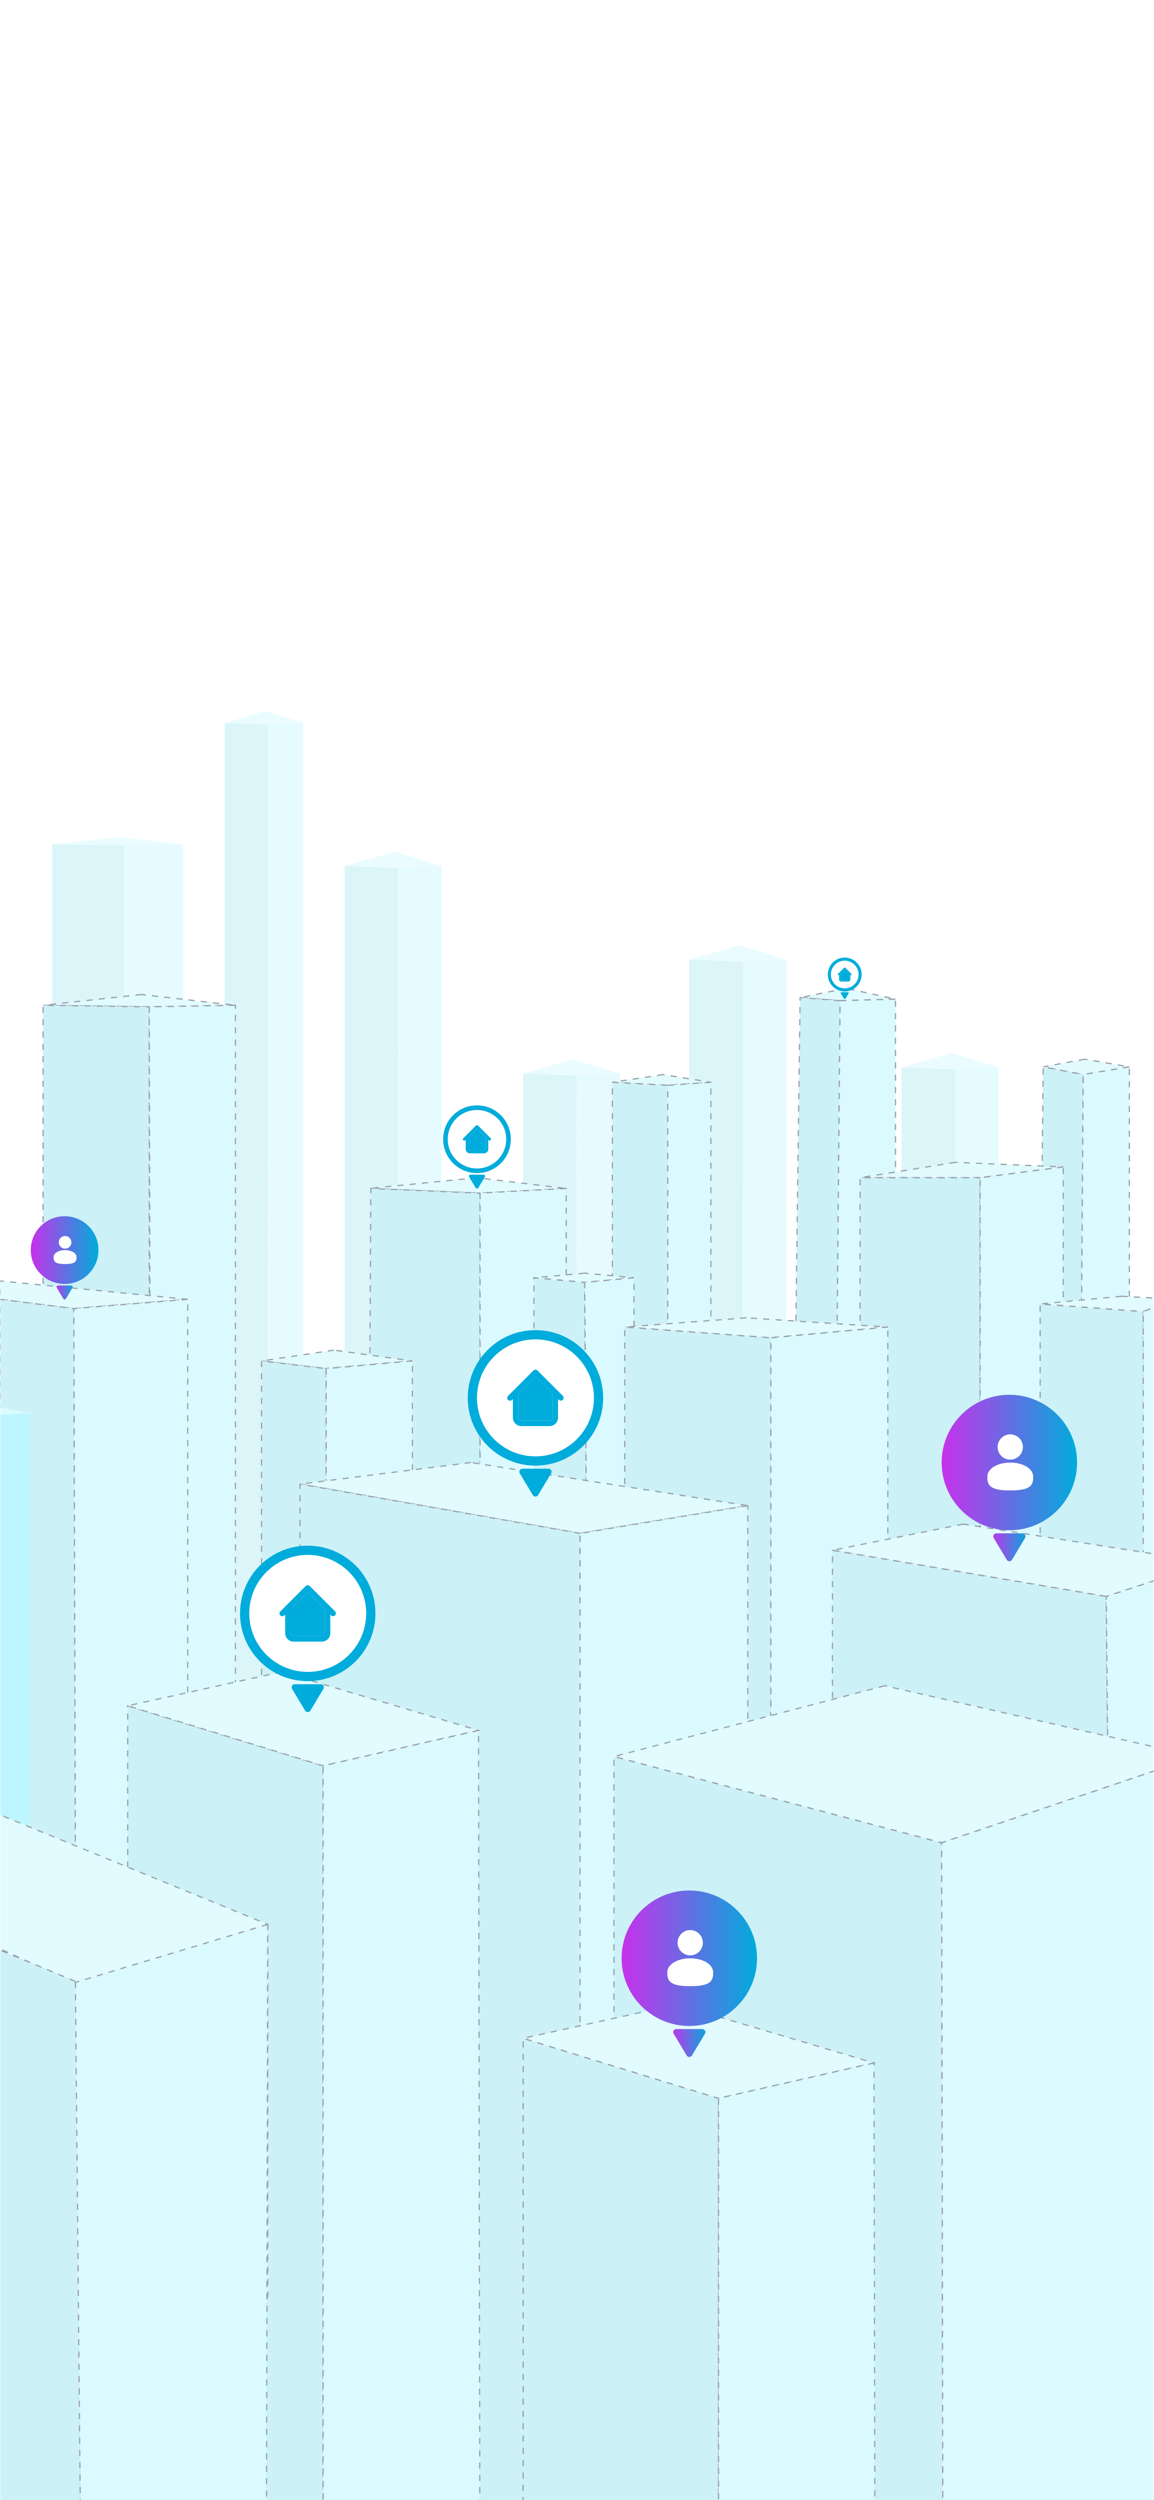 <svg width="375" height="812" viewBox="0 0 375 812" fill="none" xmlns="http://www.w3.org/2000/svg">
<g clip-path="url(#clip0_9_339)">
<rect width="375" height="812" fill="white"/>
<mask id="mask0_9_339" style="mask-type:alpha" maskUnits="userSpaceOnUse" x="0" y="170" width="375" height="678">
<rect y="170" width="375" height="678" fill="#D9D9D9"/>
</mask>
<g mask="url(#mask0_9_339)">
<path d="M180.976 584L139 609.06L182.855 625.976L229.217 599.036L180.976 584Z" fill="#E7FCFF"/>
<path d="M182.855 763.181V625.349" stroke="url(#paint0_linear_9_339)"/>
<path d="M139.627 629.108L182.855 647.277L229.217 619.711" stroke="url(#paint1_linear_9_339)" stroke-width="0.2"/>
<path d="M139.627 649.783L182.855 667.952L229.217 640.386" stroke="url(#paint2_linear_9_339)" stroke-width="0.2"/>
<path d="M139.627 670.458L182.855 688.627L229.217 661.06" stroke="url(#paint3_linear_9_339)" stroke-width="0.2"/>
<path d="M139.627 691.133L182.855 709.301L229.217 681.735" stroke="url(#paint4_linear_9_339)" stroke-width="0.2"/>
<path d="M139.627 711.807L182.855 729.976L229.217 702.41" stroke="url(#paint5_linear_9_339)" stroke-width="0.2"/>
<path d="M139.627 732.482L182.855 750.651L229.217 723.084" stroke="url(#paint6_linear_9_339)" stroke-width="0.2"/>
<path d="M139.627 753.157L182.855 771.325L229.217 743.759" stroke="url(#paint7_linear_9_339)" stroke-width="0.2"/>
<path d="M139.627 773.831L182.855 792L229.217 764.434" stroke="url(#paint8_linear_9_339)" stroke-width="0.2"/>
<g opacity="0.7" filter="url(#filter0_f_9_339)">
<path d="M86.056 231L73 234.786L87.076 235.327L98.5 234.786L86.056 231Z" fill="#E1FBFF"/>
<path d="M73 557.059L73 234.786L87.076 235.327L87.076 553.273L73 557.059Z" fill="#CCF1F7"/>
<path d="M98.5 234.786L87.076 235.327L87.28 543.283L98.5 566V234.786Z" fill="#DAFAFF"/>
</g>
<g opacity="0.7" filter="url(#filter1_f_9_339)">
<path d="M128.128 276.588L112 281.265L129.388 281.934L143.5 281.265L128.128 276.588Z" fill="#E1FBFF"/>
<path d="M112 679.367L112 281.265L129.388 281.933L129.388 674.69L112 679.367Z" fill="#CCF1F7"/>
<path d="M143.5 281.265L129.388 281.933L129.64 662.349L143.5 690.411V281.265Z" fill="#DAFAFF"/>
</g>
<g opacity="0.7" filter="url(#filter2_f_9_339)">
<path d="M186.128 344L170 348.677L187.388 349.345L201.5 348.677L186.128 344Z" fill="#E1FBFF"/>
<path d="M170 746.779L170 348.677L187.388 349.345L187.388 742.102L170 746.779Z" fill="#CCF1F7"/>
<path d="M201.5 348.677L187.388 349.345L187.64 729.761L201.5 757.823V348.677Z" fill="#DAFAFF"/>
</g>
<g opacity="0.7" filter="url(#filter3_f_9_339)">
<path d="M240.128 307L224 311.677L241.388 312.345L255.5 311.677L240.128 307Z" fill="#E1FBFF"/>
<path d="M224 709.779L224 311.677L241.388 312.345L241.388 705.102L224 709.779Z" fill="#CCF1F7"/>
<path d="M255.5 311.677L241.388 312.345L241.64 692.761L255.5 720.823V311.677Z" fill="#DAFAFF"/>
</g>
<g opacity="0.7" filter="url(#filter4_f_9_339)">
<path d="M309.128 342L293 346.677L310.388 347.345L324.5 346.677L309.128 342Z" fill="#E1FBFF"/>
<path d="M293 744.779L293 346.677L310.388 347.345L310.388 740.102L293 744.779Z" fill="#CCF1F7"/>
<path d="M324.5 346.677L310.388 347.345L310.64 727.761L324.5 755.823V346.677Z" fill="#DAFAFF"/>
</g>
<g opacity="0.7" filter="url(#filter5_f_9_339)">
<path d="M38.76 271.92L17 274.3L40.46 274.64L59.5 274.3L38.76 271.92Z" fill="#E1FBFF"/>
<path d="M17 476.88L17 274.3L40.46 274.64L40.46 474.5L17 476.88Z" fill="#CCF1F7"/>
<path d="M59.5 274.3L40.46 274.64L40.8 468.22L59.5 482.5V274.3Z" fill="#DAFAFF"/>
</g>
<path d="M46 323L14 326.5L48.5 327L76.5 326.5L46 323Z" fill="#E1FBFF" stroke="#9AA1AB" stroke-width="0.4" stroke-dasharray="2 2"/>
<path d="M14 425V326.5L48.5 327V421.5L14 425Z" fill="#CCF1F7" stroke="#9AA1AB" stroke-width="0.4" stroke-dasharray="2 2"/>
<path d="M76.5 326.5L48.5 327L49 551.5L76.5 572.5V326.5Z" fill="#DAFAFF" stroke="#9AA1AB" stroke-width="0.4" stroke-dasharray="2 2"/>
<path d="M275 321L260 324L273.5 325L291 324.5L275 321Z" fill="#E1FBFF" stroke="#9AA1AB" stroke-width="0.4" stroke-dasharray="2 2"/>
<path d="M272 439.5H258.5L260 324L273 325L272 439.5Z" fill="#CCF1F7" stroke="#9AA1AB" stroke-width="0.4" stroke-dasharray="2 2"/>
<path d="M291 324.5L273 325L272 435.5H291V324.5Z" fill="#DAFAFF" stroke="#9AA1AB" stroke-width="0.4" stroke-dasharray="2 2"/>
<path d="M215.5 349L199 351.5L217 352.5L231 351.5L215.5 349Z" fill="#E1FBFF" stroke="#9AA1AB" stroke-width="0.4" stroke-dasharray="2 2"/>
<path d="M199 491.5V351.5L217 352.5L218 487L199 491.5Z" fill="#CCF1F7" stroke="#9AA1AB" stroke-width="0.4" stroke-dasharray="2 2"/>
<path d="M231 351.5L217 352.5V462H231V351.5Z" fill="#DAFAFF" stroke="#9AA1AB" stroke-width="0.4" stroke-dasharray="2 2"/>
<path d="M352.5 344L339 346.5L352 349L367 346.5L352.5 344Z" fill="#E1FBFF" stroke="#9AA1AB" stroke-width="0.4" stroke-dasharray="2 2"/>
<path d="M338 437L339 346.5L352 349L351.5 422.5L338 437Z" fill="#CCF1F7" stroke="#9AA1AB" stroke-width="0.4" stroke-dasharray="2 2"/>
<path d="M367 346.5L352 349L351.5 422.5L367 428V346.5Z" fill="#DAFAFF" stroke="#9AA1AB" stroke-width="0.4" stroke-dasharray="2 2"/>
<path d="M310.5 377.5L279.5 382.5H318.5L345.5 379L310.5 377.5Z" fill="#E1FBFF" stroke="#9AA1AB" stroke-width="0.4" stroke-dasharray="2 2"/>
<path d="M279.5 509V382.5H318.5V509H279.5Z" fill="#CCF1F7" stroke="#9AA1AB" stroke-width="0.4" stroke-dasharray="2 2"/>
<path d="M345.5 379L318.5 382.5V509.5L345.5 512V379Z" fill="#DAFAFF" stroke="#9AA1AB" stroke-width="0.4" stroke-dasharray="2 2"/>
<path d="M155 382.5L120 386L156 387.5L184 386L155 382.5Z" fill="#E1FBFF" stroke="#9AA1AB" stroke-width="0.4" stroke-dasharray="2 2"/>
<path d="M120 483.5L120.5 386L156 387.5V479L120 483.5Z" fill="#CCF1F7" stroke="#9AA1AB" stroke-width="0.4" stroke-dasharray="2 2"/>
<path d="M184 386L156 387.5V479.5L184 485.5V386Z" fill="#DAFAFF" stroke="#9AA1AB" stroke-width="0.4" stroke-dasharray="2 2"/>
<path d="M190 413.5L173.5 415L190 416.5L206 415L190 413.5Z" fill="#E1FBFF" stroke="#9AA1AB" stroke-width="0.4" stroke-dasharray="2 2"/>
<path d="M173.5 479.5V415L190 416.5L190.5 481.5L173.5 479.5Z" fill="#CCF1F7" stroke="#9AA1AB" stroke-width="0.4" stroke-dasharray="2 2"/>
<path d="M206 415L190 416.5L190.5 482L206 485.5V415Z" fill="#DAFAFF" stroke="#9AA1AB" stroke-width="0.4" stroke-dasharray="2 2"/>
<path d="M364.5 421L338 423.5L371.5 426L382.5 422L364.5 421Z" fill="#E1FBFF" stroke="#9AA1AB" stroke-width="0.4" stroke-dasharray="2 2"/>
<path d="M338 506V423.5L371.5 426L372 508L338 506Z" fill="#CCF1F7" stroke="#9AA1AB" stroke-width="0.4" stroke-dasharray="2 2"/>
<path d="M377.5 423.5L371.5 426V510.5L377.5 509.5V423.5Z" fill="#DAFAFF" stroke="#9AA1AB" stroke-width="0.4" stroke-dasharray="2 2"/>
<path d="M61 422L0 416V422L24 425L61 422Z" fill="#E1FBFF" stroke="#9AA1AB" stroke-width="0.4" stroke-dasharray="2 2"/>
<path d="M0 590.5V422L24 425L24.5 600.5L0 590.5Z" fill="#CCF1F7" stroke="#9AA1AB" stroke-width="0.4" stroke-dasharray="2 2"/>
<path d="M61 422L24 425L24.5 600.5L61 617V422Z" fill="#DAFAFF" stroke="#9AA1AB" stroke-width="0.4" stroke-dasharray="2 2"/>
<path d="M9.5 595V459H0V590L9.5 595Z" fill="#BDF6FF"/>
<path d="M9.5 459L0 457V459.5L9.5 459Z" fill="#DBFAFF"/>
<path d="M242.5 428L203 431L250 434.5L288.5 431L242.5 428Z" fill="#E1FBFF" stroke="#9AA1AB" stroke-width="0.4" stroke-dasharray="2 2"/>
<path d="M203 494V431L250.5 434.5V566.5L203 578V494Z" fill="#CCF1F7" stroke="#9AA1AB" stroke-width="0.4" stroke-dasharray="2 2"/>
<path d="M288.5 431L250.5 434.5V567L288.5 561V431Z" fill="#DAFAFF" stroke="#9AA1AB" stroke-width="0.4" stroke-dasharray="2 2"/>
<path d="M108.5 438.5L85 442L105.5 444.5L134 442L108.5 438.5Z" fill="#E1FBFF" stroke="#9AA1AB" stroke-width="0.4" stroke-dasharray="2 2"/>
<path d="M85 548V442L106 444.5V549.5L85 548Z" fill="#CCF1F7" stroke="#9AA1AB" stroke-width="0.4" stroke-dasharray="2 2"/>
<path d="M134 442L106 444.5V485H134V442Z" fill="#DAFAFF" stroke="#9AA1AB" stroke-width="0.4" stroke-dasharray="2 2"/>
<path d="M313 495L270.5 503.5L359.5 518.5L393 507.5L313 495Z" fill="#E1FBFF" stroke="#9AA1AB" stroke-width="0.4" stroke-dasharray="2 2"/>
<path d="M270.5 559.5V503.5L359.5 518.5L360 571.5L270.5 559.5Z" fill="#CCF1F7" stroke="#9AA1AB" stroke-width="0.4" stroke-dasharray="2 2"/>
<path d="M387 509.5L359.5 518.5L360 572L387 576V509.5Z" fill="#DAFAFF" stroke="#9AA1AB" stroke-width="0.4" stroke-dasharray="2 2"/>
<path d="M153 475L97.5 482L188.5 498L243 489L153 475Z" fill="#E1FBFF" stroke="#9AA1AB" stroke-width="0.4" stroke-dasharray="2 2"/>
<path d="M188.5 498L97.5 482V850L189 900L188.5 498Z" fill="#CCF1F7" stroke="#9AA1AB" stroke-width="0.4" stroke-dasharray="2 2"/>
<path d="M243 489L188.5 498V788.5L243 781.5V489Z" fill="#DAFAFF" stroke="#9AA1AB" stroke-width="0.4" stroke-dasharray="2 2"/>
<path d="M287.5 547.5L199.5 570.5L306 598.5L389 570.5L287.5 547.5Z" fill="#E1FBFF" stroke="#9AA1AB" stroke-width="0.4" stroke-dasharray="2 2"/>
<path d="M199.5 857.5V570.5L306 598.5L306.5 882.5L199.5 857.5Z" fill="#CCF1F7" stroke="#9AA1AB" stroke-width="0.4" stroke-dasharray="2 2"/>
<path d="M387 571.163L306 598.5L306.5 886L387 859.5V571.163Z" fill="#DAFAFF" stroke="#9AA1AB" stroke-width="0.4" stroke-dasharray="2 2"/>
<path d="M41.5 858.5V554L105 573.5V858.5H41.5Z" fill="#CCF1F7" stroke="#9AA1AB" stroke-width="0.4" stroke-dasharray="2 2"/>
<path d="M91.5 543L41.5 554L105 573.5L155.5 562L91.5 543Z" fill="#E1FBFF" stroke="#9AA1AB" stroke-width="0.4" stroke-dasharray="2 2"/>
<path d="M155.5 562L105 573.5V864.5L156 864L155.5 562Z" fill="#DAFAFF" stroke="#9AA1AB" stroke-width="0.4" stroke-dasharray="2 2"/>
<path d="M170 913V662L233.5 681.5V913H170Z" fill="#CCF1F7" stroke="#9AA1AB" stroke-width="0.4" stroke-dasharray="2 2"/>
<path d="M220 651L170 662L233.5 681.5L284 670L220 651Z" fill="#E1FBFF" stroke="#9AA1AB" stroke-width="0.4" stroke-dasharray="2 2"/>
<path d="M284 670L233.5 681.5V923L284.5 922.5L284 670Z" fill="#DAFAFF" stroke="#9AA1AB" stroke-width="0.4" stroke-dasharray="2 2"/>
<path d="M24.5 644C11.667 638.333 -14.4 626.1 -16 626.5L-14.5 583.5L87 625V748H26L24.5 644Z" fill="#E1FBFF" stroke="#9AA1AB" stroke-width="0.4" stroke-dasharray="2 2"/>
<path d="M87 625L24 644L26.5 860.5H86.5L87 625Z" fill="#DAFAFF" stroke="#9AA1AB" stroke-width="0.4" stroke-dasharray="2 2"/>
<path d="M24.5 643.5L-14 627.5V857.5H26.5L24.5 643.5Z" fill="#CCF1F7" stroke="#9AA1AB" stroke-width="0.4" stroke-dasharray="2 2"/>
</g>
<circle cx="174" cy="454" r="20.5" fill="white" stroke="#00ACDB" stroke-width="3"/>
<path d="M181.333 452.167C181.333 451.924 181.237 451.69 181.065 451.518C180.893 451.347 180.66 451.25 180.417 451.25C180.174 451.25 179.94 451.347 179.768 451.518C179.597 451.69 179.5 451.924 179.5 452.167H181.333ZM168.5 452.167C168.5 451.924 168.403 451.69 168.232 451.518C168.06 451.347 167.826 451.25 167.583 451.25C167.34 451.25 167.107 451.347 166.935 451.518C166.763 451.69 166.667 451.924 166.667 452.167H168.5ZM181.602 454.648C181.775 454.815 182.006 454.907 182.247 454.905C182.487 454.903 182.717 454.807 182.887 454.637C183.057 454.467 183.153 454.237 183.155 453.997C183.157 453.756 183.065 453.525 182.898 453.352L181.602 454.648ZM174 445.75L174.648 445.102C174.476 444.93 174.243 444.834 174 444.834C173.757 444.834 173.524 444.93 173.352 445.102L174 445.75ZM165.102 453.352C165.014 453.436 164.945 453.538 164.896 453.649C164.848 453.761 164.823 453.882 164.822 454.003C164.821 454.125 164.844 454.246 164.89 454.358C164.936 454.471 165.004 454.573 165.091 454.659C165.177 454.746 165.279 454.814 165.392 454.86C165.504 454.906 165.625 454.929 165.747 454.928C165.868 454.927 165.989 454.902 166.101 454.854C166.212 454.805 166.314 454.736 166.398 454.648L165.102 453.352ZM169.417 463.167H178.583V461.333H169.417V463.167ZM181.333 460.417V452.167H179.5V452.546V460.417H181.333ZM168.5 460.417V452.546V452.167H166.667V460.417H168.5ZM182.898 453.352L174.648 445.102L173.352 446.398L174 447.046L179.5 452.546L181.602 454.648L182.898 453.352ZM173.352 445.102L165.102 453.352L166.398 454.648L168.5 452.546L174 447.046L174.648 446.398L173.352 445.102ZM178.583 463.167C179.313 463.167 180.012 462.877 180.528 462.361C181.044 461.845 181.333 461.146 181.333 460.417H179.5C179.5 460.66 179.403 460.893 179.232 461.065C179.06 461.237 178.826 461.333 178.583 461.333V463.167ZM169.417 461.333C169.174 461.333 168.94 461.237 168.768 461.065C168.597 460.893 168.5 460.66 168.5 460.417H166.667C166.667 461.146 166.956 461.845 167.472 462.361C167.988 462.877 168.687 463.167 169.417 463.167V461.333Z" fill="#00ACDB"/>
<path d="M169.417 461.333H178.583C178.826 461.333 179.06 461.237 179.232 461.065C179.403 460.893 179.5 460.66 179.5 460.417V452.546L174 447.046L168.5 452.546V460.417C168.5 460.66 168.597 460.893 168.768 461.065C168.94 461.237 169.174 461.333 169.417 461.333Z" fill="#00ACDB"/>
<path d="M173.143 485.571C173.531 486.218 174.469 486.218 174.857 485.571L179.091 478.514C179.491 477.848 179.011 477 178.234 477H169.766C168.989 477 168.509 477.848 168.909 478.514L173.143 485.571Z" fill="#00ACDB"/>
<circle cx="328" cy="475" r="22" fill="url(#paint9_linear_9_339)"/>
<path fill-rule="evenodd" clip-rule="evenodd" d="M328.292 466C327.242 466 326.235 466.417 325.493 467.159C324.75 467.902 324.333 468.909 324.333 469.958C324.333 471.008 324.75 472.015 325.493 472.757C326.235 473.5 327.242 473.917 328.292 473.917C329.342 473.917 330.348 473.5 331.091 472.757C331.833 472.015 332.25 471.008 332.25 469.958C332.25 468.909 331.833 467.902 331.091 467.159C330.348 466.417 329.342 466 328.292 466ZM325.583 469.958C325.583 469.24 325.869 468.551 326.377 468.043C326.885 467.535 327.573 467.25 328.292 467.25C329.01 467.25 329.699 467.535 330.207 468.043C330.715 468.551 331 469.24 331 469.958C331 470.677 330.715 471.366 330.207 471.873C329.699 472.381 329.01 472.667 328.292 472.667C327.573 472.667 326.885 472.381 326.377 471.873C325.869 471.366 325.583 470.677 325.583 469.958ZM328.292 475.167C326.364 475.167 324.588 475.605 323.272 476.345C321.975 477.075 321 478.18 321 479.542V479.627C320.999 480.595 320.998 481.81 322.064 482.678C322.588 483.105 323.323 483.409 324.314 483.609C325.308 483.811 326.603 483.917 328.292 483.917C329.98 483.917 331.275 483.811 332.27 483.609C333.262 483.409 333.995 483.105 334.52 482.678C335.586 481.81 335.584 480.595 335.583 479.627V479.542C335.583 478.18 334.608 477.075 333.313 476.345C331.996 475.605 330.22 475.167 328.292 475.167ZM322.25 479.542C322.25 478.832 322.768 478.062 323.884 477.435C324.981 476.818 326.538 476.417 328.293 476.417C330.046 476.417 331.603 476.818 332.699 477.435C333.816 478.062 334.333 478.832 334.333 479.542C334.333 480.632 334.3 481.245 333.73 481.708C333.422 481.96 332.905 482.206 332.022 482.384C331.141 482.562 329.937 482.667 328.292 482.667C326.647 482.667 325.442 482.562 324.562 482.384C323.678 482.206 323.162 481.96 322.853 481.709C322.283 481.245 322.25 480.632 322.25 479.542Z" fill="white"/>
<path d="M325.583 469.958C325.583 469.24 325.869 468.551 326.377 468.043C326.885 467.535 327.573 467.25 328.292 467.25C329.01 467.25 329.699 467.535 330.207 468.043C330.715 468.551 331 469.24 331 469.958C331 470.677 330.715 471.366 330.207 471.873C329.699 472.381 329.01 472.667 328.292 472.667C327.573 472.667 326.885 472.381 326.377 471.873C325.869 471.366 325.583 470.677 325.583 469.958Z" fill="white"/>
<path d="M322.25 479.542C322.25 478.832 322.768 478.062 323.884 477.435C324.981 476.818 326.538 476.417 328.293 476.417C330.046 476.417 331.603 476.818 332.699 477.435C333.816 478.062 334.333 478.832 334.333 479.542C334.333 480.632 334.3 481.245 333.73 481.708C333.422 481.96 332.905 482.206 332.022 482.384C331.141 482.562 329.937 482.667 328.292 482.667C326.647 482.667 325.442 482.562 324.562 482.384C323.678 482.206 323.162 481.96 322.853 481.709C322.283 481.245 322.25 480.632 322.25 479.542Z" fill="white"/>
<path fill-rule="evenodd" clip-rule="evenodd" d="M328.292 466C327.242 466 326.235 466.417 325.493 467.159C324.75 467.902 324.333 468.909 324.333 469.958C324.333 471.008 324.75 472.015 325.493 472.757C326.235 473.5 327.242 473.917 328.292 473.917C329.342 473.917 330.348 473.5 331.091 472.757C331.833 472.015 332.25 471.008 332.25 469.958C332.25 468.909 331.833 467.902 331.091 467.159C330.348 466.417 329.342 466 328.292 466ZM325.583 469.958C325.583 469.24 325.869 468.551 326.377 468.043C326.885 467.535 327.573 467.25 328.292 467.25C329.01 467.25 329.699 467.535 330.207 468.043C330.715 468.551 331 469.24 331 469.958C331 470.677 330.715 471.366 330.207 471.873C329.699 472.381 329.01 472.667 328.292 472.667C327.573 472.667 326.885 472.381 326.377 471.873C325.869 471.366 325.583 470.677 325.583 469.958ZM328.292 475.167C326.364 475.167 324.588 475.605 323.272 476.345C321.975 477.075 321 478.18 321 479.542V479.627C320.999 480.595 320.998 481.81 322.064 482.678C322.588 483.105 323.323 483.409 324.314 483.609C325.308 483.811 326.603 483.917 328.292 483.917C329.98 483.917 331.275 483.811 332.27 483.609C333.262 483.409 333.995 483.105 334.52 482.678C335.586 481.81 335.584 480.595 335.583 479.627V479.542C335.583 478.18 334.608 477.075 333.313 476.345C331.996 475.605 330.22 475.167 328.292 475.167ZM322.25 479.542C322.25 478.832 322.768 478.062 323.884 477.435C324.981 476.818 326.538 476.417 328.293 476.417C330.046 476.417 331.603 476.818 332.699 477.435C333.816 478.062 334.333 478.832 334.333 479.542C334.333 480.632 334.3 481.245 333.73 481.708C333.422 481.96 332.905 482.206 332.022 482.384C331.141 482.562 329.937 482.667 328.292 482.667C326.647 482.667 325.442 482.562 324.562 482.384C323.678 482.206 323.162 481.96 322.853 481.709C322.283 481.245 322.25 480.632 322.25 479.542Z" stroke="white" stroke-width="0.3"/>
<path d="M325.583 469.958C325.583 469.24 325.869 468.551 326.377 468.043C326.885 467.535 327.573 467.25 328.292 467.25C329.01 467.25 329.699 467.535 330.207 468.043C330.715 468.551 331 469.24 331 469.958C331 470.677 330.715 471.366 330.207 471.873C329.699 472.381 329.01 472.667 328.292 472.667C327.573 472.667 326.885 472.381 326.377 471.873C325.869 471.366 325.583 470.677 325.583 469.958Z" stroke="white" stroke-width="0.3"/>
<path d="M322.25 479.542C322.25 478.832 322.768 478.062 323.884 477.435C324.981 476.818 326.538 476.417 328.293 476.417C330.046 476.417 331.603 476.818 332.699 477.435C333.816 478.062 334.333 478.832 334.333 479.542C334.333 480.632 334.3 481.245 333.73 481.708C333.422 481.96 332.905 482.206 332.022 482.384C331.141 482.562 329.937 482.667 328.292 482.667C326.647 482.667 325.442 482.562 324.562 482.384C323.678 482.206 323.162 481.96 322.853 481.709C322.283 481.245 322.25 480.632 322.25 479.542Z" stroke="white" stroke-width="0.3"/>
<path d="M327.143 506.571C327.531 507.218 328.469 507.218 328.857 506.571L333.091 499.514C333.491 498.848 333.011 498 332.234 498H323.766C322.989 498 322.509 498.848 322.909 499.514L327.143 506.571Z" fill="url(#paint10_linear_9_339)"/>
<circle cx="224" cy="636" r="22" fill="url(#paint11_linear_9_339)"/>
<path fill-rule="evenodd" clip-rule="evenodd" d="M224.292 627C223.242 627 222.235 627.417 221.493 628.159C220.75 628.902 220.333 629.909 220.333 630.958C220.333 632.008 220.75 633.015 221.493 633.757C222.235 634.5 223.242 634.917 224.292 634.917C225.342 634.917 226.348 634.5 227.091 633.757C227.833 633.015 228.25 632.008 228.25 630.958C228.25 629.909 227.833 628.902 227.091 628.159C226.348 627.417 225.342 627 224.292 627ZM221.583 630.958C221.583 630.24 221.869 629.551 222.377 629.043C222.885 628.535 223.573 628.25 224.292 628.25C225.01 628.25 225.699 628.535 226.207 629.043C226.715 629.551 227 630.24 227 630.958C227 631.677 226.715 632.366 226.207 632.873C225.699 633.381 225.01 633.667 224.292 633.667C223.573 633.667 222.885 633.381 222.377 632.873C221.869 632.366 221.583 631.677 221.583 630.958ZM224.292 636.167C222.364 636.167 220.588 636.605 219.272 637.345C217.975 638.075 217 639.18 217 640.542V640.627C216.999 641.595 216.998 642.81 218.064 643.678C218.588 644.105 219.323 644.409 220.314 644.609C221.308 644.811 222.603 644.917 224.292 644.917C225.98 644.917 227.275 644.811 228.27 644.609C229.262 644.409 229.995 644.105 230.52 643.678C231.586 642.81 231.584 641.595 231.583 640.627V640.542C231.583 639.18 230.608 638.075 229.313 637.345C227.996 636.605 226.22 636.167 224.292 636.167ZM218.25 640.542C218.25 639.832 218.768 639.062 219.884 638.435C220.981 637.818 222.538 637.417 224.293 637.417C226.046 637.417 227.603 637.818 228.699 638.435C229.816 639.062 230.333 639.832 230.333 640.542C230.333 641.632 230.3 642.245 229.73 642.708C229.422 642.96 228.905 643.206 228.022 643.384C227.141 643.562 225.937 643.667 224.292 643.667C222.647 643.667 221.442 643.562 220.562 643.384C219.678 643.206 219.162 642.96 218.853 642.709C218.283 642.245 218.25 641.632 218.25 640.542Z" fill="white"/>
<path d="M221.583 630.958C221.583 630.24 221.869 629.551 222.377 629.043C222.885 628.535 223.573 628.25 224.292 628.25C225.01 628.25 225.699 628.535 226.207 629.043C226.715 629.551 227 630.24 227 630.958C227 631.677 226.715 632.366 226.207 632.873C225.699 633.381 225.01 633.667 224.292 633.667C223.573 633.667 222.885 633.381 222.377 632.873C221.869 632.366 221.583 631.677 221.583 630.958Z" fill="white"/>
<path d="M218.25 640.542C218.25 639.832 218.768 639.062 219.884 638.435C220.981 637.818 222.538 637.417 224.293 637.417C226.046 637.417 227.603 637.818 228.699 638.435C229.816 639.062 230.333 639.832 230.333 640.542C230.333 641.632 230.3 642.245 229.73 642.708C229.422 642.96 228.905 643.206 228.022 643.384C227.141 643.562 225.937 643.667 224.292 643.667C222.647 643.667 221.442 643.562 220.562 643.384C219.678 643.206 219.162 642.96 218.853 642.709C218.283 642.245 218.25 641.632 218.25 640.542Z" fill="white"/>
<path fill-rule="evenodd" clip-rule="evenodd" d="M224.292 627C223.242 627 222.235 627.417 221.493 628.159C220.75 628.902 220.333 629.909 220.333 630.958C220.333 632.008 220.75 633.015 221.493 633.757C222.235 634.5 223.242 634.917 224.292 634.917C225.342 634.917 226.348 634.5 227.091 633.757C227.833 633.015 228.25 632.008 228.25 630.958C228.25 629.909 227.833 628.902 227.091 628.159C226.348 627.417 225.342 627 224.292 627ZM221.583 630.958C221.583 630.24 221.869 629.551 222.377 629.043C222.885 628.535 223.573 628.25 224.292 628.25C225.01 628.25 225.699 628.535 226.207 629.043C226.715 629.551 227 630.24 227 630.958C227 631.677 226.715 632.366 226.207 632.873C225.699 633.381 225.01 633.667 224.292 633.667C223.573 633.667 222.885 633.381 222.377 632.873C221.869 632.366 221.583 631.677 221.583 630.958ZM224.292 636.167C222.364 636.167 220.588 636.605 219.272 637.345C217.975 638.075 217 639.18 217 640.542V640.627C216.999 641.595 216.998 642.81 218.064 643.678C218.588 644.105 219.323 644.409 220.314 644.609C221.308 644.811 222.603 644.917 224.292 644.917C225.98 644.917 227.275 644.811 228.27 644.609C229.262 644.409 229.995 644.105 230.52 643.678C231.586 642.81 231.584 641.595 231.583 640.627V640.542C231.583 639.18 230.608 638.075 229.313 637.345C227.996 636.605 226.22 636.167 224.292 636.167ZM218.25 640.542C218.25 639.832 218.768 639.062 219.884 638.435C220.981 637.818 222.538 637.417 224.293 637.417C226.046 637.417 227.603 637.818 228.699 638.435C229.816 639.062 230.333 639.832 230.333 640.542C230.333 641.632 230.3 642.245 229.73 642.708C229.422 642.96 228.905 643.206 228.022 643.384C227.141 643.562 225.937 643.667 224.292 643.667C222.647 643.667 221.442 643.562 220.562 643.384C219.678 643.206 219.162 642.96 218.853 642.709C218.283 642.245 218.25 641.632 218.25 640.542Z" stroke="white" stroke-width="0.3"/>
<path d="M221.583 630.958C221.583 630.24 221.869 629.551 222.377 629.043C222.885 628.535 223.573 628.25 224.292 628.25C225.01 628.25 225.699 628.535 226.207 629.043C226.715 629.551 227 630.24 227 630.958C227 631.677 226.715 632.366 226.207 632.873C225.699 633.381 225.01 633.667 224.292 633.667C223.573 633.667 222.885 633.381 222.377 632.873C221.869 632.366 221.583 631.677 221.583 630.958Z" stroke="white" stroke-width="0.3"/>
<path d="M218.25 640.542C218.25 639.832 218.768 639.062 219.884 638.435C220.981 637.818 222.538 637.417 224.293 637.417C226.046 637.417 227.603 637.818 228.699 638.435C229.816 639.062 230.333 639.832 230.333 640.542C230.333 641.632 230.3 642.245 229.73 642.708C229.422 642.96 228.905 643.206 228.022 643.384C227.141 643.562 225.937 643.667 224.292 643.667C222.647 643.667 221.442 643.562 220.562 643.384C219.678 643.206 219.162 642.96 218.853 642.709C218.283 642.245 218.25 641.632 218.25 640.542Z" stroke="white" stroke-width="0.3"/>
<path d="M223.143 667.571C223.531 668.218 224.469 668.218 224.857 667.571L229.091 660.514C229.491 659.848 229.011 659 228.234 659H219.766C218.989 659 218.509 659.848 218.909 660.514L223.143 667.571Z" fill="url(#paint12_linear_9_339)"/>
<circle cx="21" cy="406" r="11" fill="url(#paint13_linear_9_339)"/>
<path fill-rule="evenodd" clip-rule="evenodd" d="M21.146 401.5C20.621 401.5 20.117 401.709 19.746 402.08C19.375 402.451 19.167 402.954 19.167 403.479C19.167 404.004 19.375 404.507 19.746 404.879C20.117 405.25 20.621 405.458 21.146 405.458C21.671 405.458 22.174 405.25 22.545 404.879C22.916 404.507 23.125 404.004 23.125 403.479C23.125 402.954 22.916 402.451 22.545 402.08C22.174 401.709 21.671 401.5 21.146 401.5ZM19.792 403.479C19.792 403.12 19.934 402.776 20.188 402.522C20.442 402.268 20.787 402.125 21.146 402.125C21.505 402.125 21.849 402.268 22.103 402.522C22.357 402.776 22.5 403.12 22.5 403.479C22.5 403.838 22.357 404.183 22.103 404.437C21.849 404.691 21.505 404.833 21.146 404.833C20.787 404.833 20.442 404.691 20.188 404.437C19.934 404.183 19.792 403.838 19.792 403.479ZM21.146 406.083C20.182 406.083 19.294 406.302 18.636 406.672C17.988 407.037 17.5 407.59 17.5 408.271V408.313C17.5 408.797 17.499 409.405 18.032 409.839C18.294 410.052 18.661 410.205 19.157 410.305C19.654 410.405 20.302 410.458 21.146 410.458C21.99 410.458 22.637 410.405 23.135 410.305C23.631 410.205 23.997 410.052 24.26 409.839C24.793 409.405 24.792 408.797 24.792 408.313V408.271C24.792 407.59 24.304 407.037 23.656 406.672C22.998 406.302 22.11 406.083 21.146 406.083ZM18.125 408.271C18.125 407.916 18.384 407.531 18.942 407.217C19.49 406.909 20.269 406.708 21.146 406.708C22.023 406.708 22.801 406.909 23.35 407.217C23.908 407.531 24.167 407.916 24.167 408.271C24.167 408.816 24.15 409.122 23.865 409.354C23.711 409.48 23.453 409.603 23.011 409.692C22.57 409.781 21.968 409.833 21.146 409.833C20.323 409.833 19.721 409.781 19.281 409.692C18.839 409.603 18.581 409.48 18.427 409.355C18.142 409.122 18.125 408.816 18.125 408.271Z" fill="white"/>
<path d="M19.792 403.479C19.792 403.12 19.934 402.776 20.188 402.522C20.442 402.268 20.787 402.125 21.146 402.125C21.505 402.125 21.849 402.268 22.103 402.522C22.357 402.776 22.5 403.12 22.5 403.479C22.5 403.838 22.357 404.183 22.103 404.437C21.849 404.691 21.505 404.833 21.146 404.833C20.787 404.833 20.442 404.691 20.188 404.437C19.934 404.183 19.792 403.838 19.792 403.479Z" fill="white"/>
<path d="M18.125 408.271C18.125 407.916 18.384 407.531 18.942 407.217C19.49 406.909 20.269 406.708 21.146 406.708C22.023 406.708 22.801 406.909 23.35 407.217C23.908 407.531 24.167 407.916 24.167 408.271C24.167 408.816 24.15 409.122 23.865 409.354C23.711 409.48 23.453 409.603 23.011 409.692C22.57 409.781 21.968 409.833 21.146 409.833C20.323 409.833 19.721 409.781 19.281 409.692C18.839 409.603 18.581 409.48 18.427 409.355C18.142 409.122 18.125 408.816 18.125 408.271Z" fill="white"/>
<path fill-rule="evenodd" clip-rule="evenodd" d="M21.146 401.5C20.621 401.5 20.117 401.709 19.746 402.08C19.375 402.451 19.167 402.954 19.167 403.479C19.167 404.004 19.375 404.507 19.746 404.879C20.117 405.25 20.621 405.458 21.146 405.458C21.671 405.458 22.174 405.25 22.545 404.879C22.916 404.507 23.125 404.004 23.125 403.479C23.125 402.954 22.916 402.451 22.545 402.08C22.174 401.709 21.671 401.5 21.146 401.5ZM19.792 403.479C19.792 403.12 19.934 402.776 20.188 402.522C20.442 402.268 20.787 402.125 21.146 402.125C21.505 402.125 21.849 402.268 22.103 402.522C22.357 402.776 22.5 403.12 22.5 403.479C22.5 403.838 22.357 404.183 22.103 404.437C21.849 404.691 21.505 404.833 21.146 404.833C20.787 404.833 20.442 404.691 20.188 404.437C19.934 404.183 19.792 403.838 19.792 403.479ZM21.146 406.083C20.182 406.083 19.294 406.302 18.636 406.672C17.988 407.037 17.5 407.59 17.5 408.271V408.313C17.5 408.797 17.499 409.405 18.032 409.839C18.294 410.052 18.661 410.205 19.157 410.305C19.654 410.405 20.302 410.458 21.146 410.458C21.99 410.458 22.637 410.405 23.135 410.305C23.631 410.205 23.997 410.052 24.26 409.839C24.793 409.405 24.792 408.797 24.792 408.313V408.271C24.792 407.59 24.304 407.037 23.656 406.672C22.998 406.302 22.11 406.083 21.146 406.083ZM18.125 408.271C18.125 407.916 18.384 407.531 18.942 407.217C19.49 406.909 20.269 406.708 21.146 406.708C22.023 406.708 22.801 406.909 23.35 407.217C23.908 407.531 24.167 407.916 24.167 408.271C24.167 408.816 24.15 409.122 23.865 409.354C23.711 409.48 23.453 409.603 23.011 409.692C22.57 409.781 21.968 409.833 21.146 409.833C20.323 409.833 19.721 409.781 19.281 409.692C18.839 409.603 18.581 409.48 18.427 409.355C18.142 409.122 18.125 408.816 18.125 408.271Z" stroke="white" stroke-width="0.15"/>
<path d="M19.792 403.479C19.792 403.12 19.934 402.776 20.188 402.522C20.442 402.268 20.787 402.125 21.146 402.125C21.505 402.125 21.849 402.268 22.103 402.522C22.357 402.776 22.5 403.12 22.5 403.479C22.5 403.838 22.357 404.183 22.103 404.437C21.849 404.691 21.505 404.833 21.146 404.833C20.787 404.833 20.442 404.691 20.188 404.437C19.934 404.183 19.792 403.838 19.792 403.479Z" stroke="white" stroke-width="0.15"/>
<path d="M18.125 408.271C18.125 407.916 18.384 407.531 18.942 407.217C19.49 406.909 20.269 406.708 21.146 406.708C22.023 406.708 22.801 406.909 23.35 407.217C23.908 407.531 24.167 407.916 24.167 408.271C24.167 408.816 24.15 409.122 23.865 409.354C23.711 409.48 23.453 409.603 23.011 409.692C22.57 409.781 21.968 409.833 21.146 409.833C20.323 409.833 19.721 409.781 19.281 409.692C18.839 409.603 18.581 409.48 18.427 409.355C18.142 409.122 18.125 408.816 18.125 408.271Z" stroke="white" stroke-width="0.15"/>
<path d="M20.571 421.785C20.765 422.109 21.235 422.109 21.429 421.785L23.546 418.257C23.746 417.924 23.506 417.5 23.117 417.5H18.883C18.494 417.5 18.254 417.924 18.454 418.257L20.571 421.785Z" fill="url(#paint14_linear_9_339)"/>
<circle cx="155" cy="370" r="10.25" fill="white" stroke="#00ACDB" stroke-width="1.5"/>
<path d="M158.667 369.083C158.667 368.962 158.618 368.845 158.532 368.759C158.446 368.673 158.33 368.625 158.208 368.625C158.087 368.625 157.97 368.673 157.884 368.759C157.798 368.845 157.75 368.962 157.75 369.083H158.667ZM152.25 369.083C152.25 368.962 152.202 368.845 152.116 368.759C152.03 368.673 151.913 368.625 151.792 368.625C151.67 368.625 151.554 368.673 151.468 368.759C151.382 368.845 151.333 368.962 151.333 369.083H152.25ZM158.801 370.324C158.887 370.408 159.003 370.454 159.123 370.453C159.244 370.452 159.358 370.403 159.443 370.318C159.528 370.233 159.577 370.119 159.578 369.998C159.579 369.878 159.533 369.762 159.449 369.676L158.801 370.324ZM155 365.875L155.324 365.551C155.238 365.465 155.122 365.417 155 365.417C154.878 365.417 154.762 365.465 154.676 365.551L155 365.875ZM150.551 369.676C150.507 369.718 150.472 369.769 150.448 369.825C150.424 369.881 150.412 369.941 150.411 370.002C150.411 370.063 150.422 370.123 150.445 370.179C150.468 370.236 150.502 370.287 150.545 370.33C150.588 370.373 150.639 370.407 150.696 370.43C150.752 370.453 150.812 370.464 150.873 370.464C150.934 370.463 150.994 370.451 151.05 370.427C151.106 370.403 151.157 370.368 151.199 370.324L150.551 369.676ZM152.708 374.583H157.292V373.667H152.708V374.583ZM158.667 373.208V369.083H157.75V369.273V373.208H158.667ZM152.25 373.208V369.273V369.083H151.333V373.208H152.25ZM159.449 369.676L155.324 365.551L154.676 366.199L155 366.523L157.75 369.273L158.801 370.324L159.449 369.676ZM154.676 365.551L150.551 369.676L151.199 370.324L152.25 369.273L155 366.523L155.324 366.199L154.676 365.551ZM157.292 374.583C157.656 374.583 158.006 374.438 158.264 374.181C158.522 373.923 158.667 373.573 158.667 373.208H157.75C157.75 373.33 157.702 373.446 157.616 373.532C157.53 373.618 157.413 373.667 157.292 373.667V374.583ZM152.708 373.667C152.587 373.667 152.47 373.618 152.384 373.532C152.298 373.446 152.25 373.33 152.25 373.208H151.333C151.333 373.573 151.478 373.923 151.736 374.181C151.994 374.438 152.344 374.583 152.708 374.583V373.667Z" fill="#00ACDB"/>
<path d="M152.708 373.667H157.292C157.413 373.667 157.53 373.618 157.616 373.532C157.702 373.446 157.75 373.33 157.75 373.208V369.273L155 366.523L152.25 369.273V373.208C152.25 373.33 152.298 373.446 152.384 373.532C152.47 373.618 152.587 373.667 152.708 373.667Z" fill="#00ACDB"/>
<path d="M154.571 385.785C154.765 386.109 155.235 386.109 155.429 385.785L157.546 382.257C157.746 381.924 157.506 381.5 157.117 381.5H152.883C152.494 381.5 152.254 381.924 152.454 382.257L154.571 385.785Z" fill="#00ACDB"/>
<circle cx="274.5" cy="316.5" r="5" fill="white" stroke="#00ACDB"/>
<path d="M276.333 316.042C276.333 315.981 276.309 315.923 276.266 315.88C276.223 315.837 276.165 315.812 276.104 315.812C276.043 315.812 275.985 315.837 275.942 315.88C275.899 315.923 275.875 315.981 275.875 316.042H276.333ZM273.125 316.042C273.125 315.981 273.101 315.923 273.058 315.88C273.015 315.837 272.957 315.812 272.896 315.812C272.835 315.812 272.777 315.837 272.734 315.88C272.691 315.923 272.667 315.981 272.667 316.042H273.125ZM276.4 316.662C276.444 316.704 276.502 316.727 276.562 316.726C276.622 316.726 276.679 316.702 276.722 316.659C276.764 316.617 276.788 316.559 276.789 316.499C276.789 316.439 276.766 316.381 276.725 316.338L276.4 316.662ZM274.5 314.437L274.662 314.275C274.619 314.233 274.561 314.208 274.5 314.208C274.439 314.208 274.381 314.233 274.338 314.275L274.5 314.437ZM272.275 316.338C272.254 316.359 272.236 316.384 272.224 316.412C272.212 316.44 272.206 316.47 272.206 316.501C272.205 316.531 272.211 316.561 272.223 316.59C272.234 316.618 272.251 316.643 272.273 316.665C272.294 316.686 272.32 316.703 272.348 316.715C272.376 316.726 272.406 316.732 272.437 316.732C272.467 316.732 272.497 316.725 272.525 316.713C272.553 316.701 272.578 316.684 272.6 316.662L272.275 316.338ZM273.354 318.792H275.646V318.333H273.354V318.792ZM276.333 318.104V316.042H275.875V316.137V318.104H276.333ZM273.125 318.104V316.137V316.042H272.667V318.104H273.125ZM276.725 316.338L274.662 314.275L274.338 314.6L274.5 314.762L275.875 316.137L276.4 316.662L276.725 316.338ZM274.338 314.275L272.275 316.338L272.6 316.662L273.125 316.137L274.5 314.762L274.662 314.6L274.338 314.275ZM275.646 318.792C275.828 318.792 276.003 318.719 276.132 318.59C276.261 318.461 276.333 318.287 276.333 318.104H275.875C275.875 318.165 275.851 318.223 275.808 318.266C275.765 318.309 275.707 318.333 275.646 318.333V318.792ZM273.354 318.333C273.293 318.333 273.235 318.309 273.192 318.266C273.149 318.223 273.125 318.165 273.125 318.104H272.667C272.667 318.287 272.739 318.461 272.868 318.59C272.997 318.719 273.172 318.792 273.354 318.792V318.333Z" fill="#00ACDB"/>
<path d="M273.354 318.333H275.646C275.707 318.333 275.765 318.309 275.808 318.266C275.851 318.223 275.875 318.165 275.875 318.104V316.137L274.5 314.762L273.125 316.137V318.104C273.125 318.165 273.149 318.223 273.192 318.266C273.235 318.309 273.293 318.333 273.354 318.333Z" fill="#00ACDB"/>
<path d="M274.286 324.393C274.383 324.555 274.617 324.555 274.714 324.393L275.773 322.629C275.873 322.462 275.753 322.25 275.558 322.25H273.442C273.247 322.25 273.127 322.462 273.227 322.629L274.286 324.393Z" fill="#00ACDB"/>
<circle cx="100" cy="524" r="20.5" fill="white" stroke="#00ACDB" stroke-width="3"/>
<path d="M107.333 522.167C107.333 521.924 107.237 521.69 107.065 521.518C106.893 521.347 106.66 521.25 106.417 521.25C106.174 521.25 105.94 521.347 105.768 521.518C105.597 521.69 105.5 521.924 105.5 522.167H107.333ZM94.5 522.167C94.5 521.924 94.403 521.69 94.231 521.518C94.06 521.347 93.826 521.25 93.583 521.25C93.34 521.25 93.107 521.347 92.935 521.518C92.763 521.69 92.667 521.924 92.667 522.167H94.5ZM107.602 524.648C107.775 524.815 108.006 524.907 108.247 524.905C108.487 524.903 108.717 524.807 108.887 524.637C109.057 524.467 109.153 524.237 109.155 523.997C109.157 523.756 109.065 523.525 108.898 523.352L107.602 524.648ZM100 515.75L100.648 515.102C100.476 514.93 100.243 514.834 100 514.834C99.757 514.834 99.524 514.93 99.352 515.102L100 515.75ZM91.102 523.352C91.014 523.436 90.945 523.538 90.897 523.649C90.848 523.761 90.823 523.882 90.822 524.003C90.821 524.125 90.844 524.246 90.89 524.358C90.936 524.471 91.004 524.573 91.091 524.659C91.177 524.746 91.279 524.814 91.392 524.86C91.504 524.906 91.625 524.929 91.747 524.928C91.868 524.927 91.989 524.902 92.1 524.854C92.212 524.805 92.314 524.736 92.398 524.648L91.102 523.352ZM95.417 533.167H104.583V531.333H95.417V533.167ZM107.333 530.417V522.167H105.5V522.546V530.417H107.333ZM94.5 530.417V522.546V522.167H92.667V530.417H94.5ZM108.898 523.352L100.648 515.102L99.352 516.398L100 517.046L105.5 522.546L107.602 524.648L108.898 523.352ZM99.352 515.102L91.102 523.352L92.398 524.648L94.5 522.546L100 517.046L100.648 516.398L99.352 515.102ZM104.583 533.167C105.313 533.167 106.012 532.877 106.528 532.361C107.044 531.845 107.333 531.146 107.333 530.417H105.5C105.5 530.66 105.403 530.893 105.232 531.065C105.06 531.237 104.826 531.333 104.583 531.333V533.167ZM95.417 531.333C95.174 531.333 94.94 531.237 94.769 531.065C94.597 530.893 94.5 530.66 94.5 530.417H92.667C92.667 531.146 92.956 531.845 93.472 532.361C93.988 532.877 94.687 533.167 95.417 533.167V531.333Z" fill="#00ACDB"/>
<path d="M95.417 531.333H104.583C104.826 531.333 105.06 531.237 105.232 531.065C105.403 530.893 105.5 530.66 105.5 530.417V522.546L100 517.046L94.5 522.546V530.417C94.5 530.66 94.597 530.893 94.769 531.065C94.94 531.237 95.174 531.333 95.417 531.333Z" fill="#00ACDB"/>
<path d="M99.142 555.571C99.531 556.218 100.469 556.218 100.857 555.571L105.091 548.514C105.491 547.848 105.011 547 104.234 547H95.766C94.989 547 94.509 547.848 94.909 548.514L99.142 555.571Z" fill="#00ACDB"/>
</g>
<defs>
<filter id="filter0_f_9_339" x="63" y="221" width="45.5" height="355" filterUnits="userSpaceOnUse" color-interpolation-filters="sRGB">
<feFlood flood-opacity="0" result="BackgroundImageFix"/>
<feBlend mode="normal" in="SourceGraphic" in2="BackgroundImageFix" result="shape"/>
<feGaussianBlur stdDeviation="5" result="effect1_foregroundBlur_9_339"/>
</filter>
<filter id="filter1_f_9_339" x="102" y="266.588" width="51.5" height="433.823" filterUnits="userSpaceOnUse" color-interpolation-filters="sRGB">
<feFlood flood-opacity="0" result="BackgroundImageFix"/>
<feBlend mode="normal" in="SourceGraphic" in2="BackgroundImageFix" result="shape"/>
<feGaussianBlur stdDeviation="5" result="effect1_foregroundBlur_9_339"/>
</filter>
<filter id="filter2_f_9_339" x="160" y="334" width="51.5" height="433.823" filterUnits="userSpaceOnUse" color-interpolation-filters="sRGB">
<feFlood flood-opacity="0" result="BackgroundImageFix"/>
<feBlend mode="normal" in="SourceGraphic" in2="BackgroundImageFix" result="shape"/>
<feGaussianBlur stdDeviation="5" result="effect1_foregroundBlur_9_339"/>
</filter>
<filter id="filter3_f_9_339" x="214" y="297" width="51.5" height="433.823" filterUnits="userSpaceOnUse" color-interpolation-filters="sRGB">
<feFlood flood-opacity="0" result="BackgroundImageFix"/>
<feBlend mode="normal" in="SourceGraphic" in2="BackgroundImageFix" result="shape"/>
<feGaussianBlur stdDeviation="5" result="effect1_foregroundBlur_9_339"/>
</filter>
<filter id="filter4_f_9_339" x="283" y="332" width="51.5" height="433.823" filterUnits="userSpaceOnUse" color-interpolation-filters="sRGB">
<feFlood flood-opacity="0" result="BackgroundImageFix"/>
<feBlend mode="normal" in="SourceGraphic" in2="BackgroundImageFix" result="shape"/>
<feGaussianBlur stdDeviation="5" result="effect1_foregroundBlur_9_339"/>
</filter>
<filter id="filter5_f_9_339" x="7" y="261.92" width="62.5" height="230.58" filterUnits="userSpaceOnUse" color-interpolation-filters="sRGB">
<feFlood flood-opacity="0" result="BackgroundImageFix"/>
<feBlend mode="normal" in="SourceGraphic" in2="BackgroundImageFix" result="shape"/>
<feGaussianBlur stdDeviation="5" result="effect1_foregroundBlur_9_339"/>
</filter>
<linearGradient id="paint0_linear_9_339" x1="182.855" y1="700.172" x2="181.57" y2="700.175" gradientUnits="userSpaceOnUse">
<stop stop-color="#E7FCFF"/>
<stop offset="1" stop-color="#BDF6FF"/>
</linearGradient>
<linearGradient id="paint1_linear_9_339" x1="139.627" y1="634.675" x2="203.553" y2="691.892" gradientUnits="userSpaceOnUse">
<stop stop-color="#E7FCFF"/>
<stop offset="1" stop-color="#BDF6FF"/>
</linearGradient>
<linearGradient id="paint2_linear_9_339" x1="139.627" y1="655.35" x2="203.553" y2="712.567" gradientUnits="userSpaceOnUse">
<stop stop-color="#E7FCFF"/>
<stop offset="1" stop-color="#BDF6FF"/>
</linearGradient>
<linearGradient id="paint3_linear_9_339" x1="139.627" y1="676.025" x2="203.553" y2="733.241" gradientUnits="userSpaceOnUse">
<stop stop-color="#E7FCFF"/>
<stop offset="1" stop-color="#BDF6FF"/>
</linearGradient>
<linearGradient id="paint4_linear_9_339" x1="139.627" y1="696.699" x2="203.553" y2="753.916" gradientUnits="userSpaceOnUse">
<stop stop-color="#E7FCFF"/>
<stop offset="1" stop-color="#BDF6FF"/>
</linearGradient>
<linearGradient id="paint5_linear_9_339" x1="139.627" y1="717.374" x2="203.553" y2="774.591" gradientUnits="userSpaceOnUse">
<stop stop-color="#E7FCFF"/>
<stop offset="1" stop-color="#BDF6FF"/>
</linearGradient>
<linearGradient id="paint6_linear_9_339" x1="139.627" y1="738.049" x2="203.553" y2="795.265" gradientUnits="userSpaceOnUse">
<stop stop-color="#E7FCFF"/>
<stop offset="1" stop-color="#BDF6FF"/>
</linearGradient>
<linearGradient id="paint7_linear_9_339" x1="139.627" y1="758.724" x2="203.553" y2="815.94" gradientUnits="userSpaceOnUse">
<stop stop-color="#E7FCFF"/>
<stop offset="1" stop-color="#BDF6FF"/>
</linearGradient>
<linearGradient id="paint8_linear_9_339" x1="139.627" y1="767.466" x2="189.421" y2="821.772" gradientUnits="userSpaceOnUse">
<stop stop-color="#1B3F71"/>
<stop offset="1" stop-color="#00C4E2"/>
</linearGradient>
<linearGradient id="paint9_linear_9_339" x1="350" y1="473.676" x2="306" y2="473.676" gradientUnits="userSpaceOnUse">
<stop stop-color="#00ACDB"/>
<stop offset="1" stop-color="#C830EB"/>
</linearGradient>
<linearGradient id="paint10_linear_9_339" x1="334" y1="503.301" x2="322" y2="503.301" gradientUnits="userSpaceOnUse">
<stop stop-color="#00ACDB"/>
<stop offset="1" stop-color="#C830EB"/>
</linearGradient>
<linearGradient id="paint11_linear_9_339" x1="246" y1="634.676" x2="202" y2="634.676" gradientUnits="userSpaceOnUse">
<stop stop-color="#00ACDB"/>
<stop offset="1" stop-color="#C830EB"/>
</linearGradient>
<linearGradient id="paint12_linear_9_339" x1="230" y1="664.301" x2="218" y2="664.301" gradientUnits="userSpaceOnUse">
<stop stop-color="#00ACDB"/>
<stop offset="1" stop-color="#C830EB"/>
</linearGradient>
<linearGradient id="paint13_linear_9_339" x1="32" y1="405.338" x2="10" y2="405.338" gradientUnits="userSpaceOnUse">
<stop stop-color="#00ACDB"/>
<stop offset="1" stop-color="#C830EB"/>
</linearGradient>
<linearGradient id="paint14_linear_9_339" x1="24" y1="420.15" x2="18" y2="420.15" gradientUnits="userSpaceOnUse">
<stop stop-color="#00ACDB"/>
<stop offset="1" stop-color="#C830EB"/>
</linearGradient>
<clipPath id="clip0_9_339">
<rect width="375" height="812" fill="white"/>
</clipPath>
</defs>
</svg>
